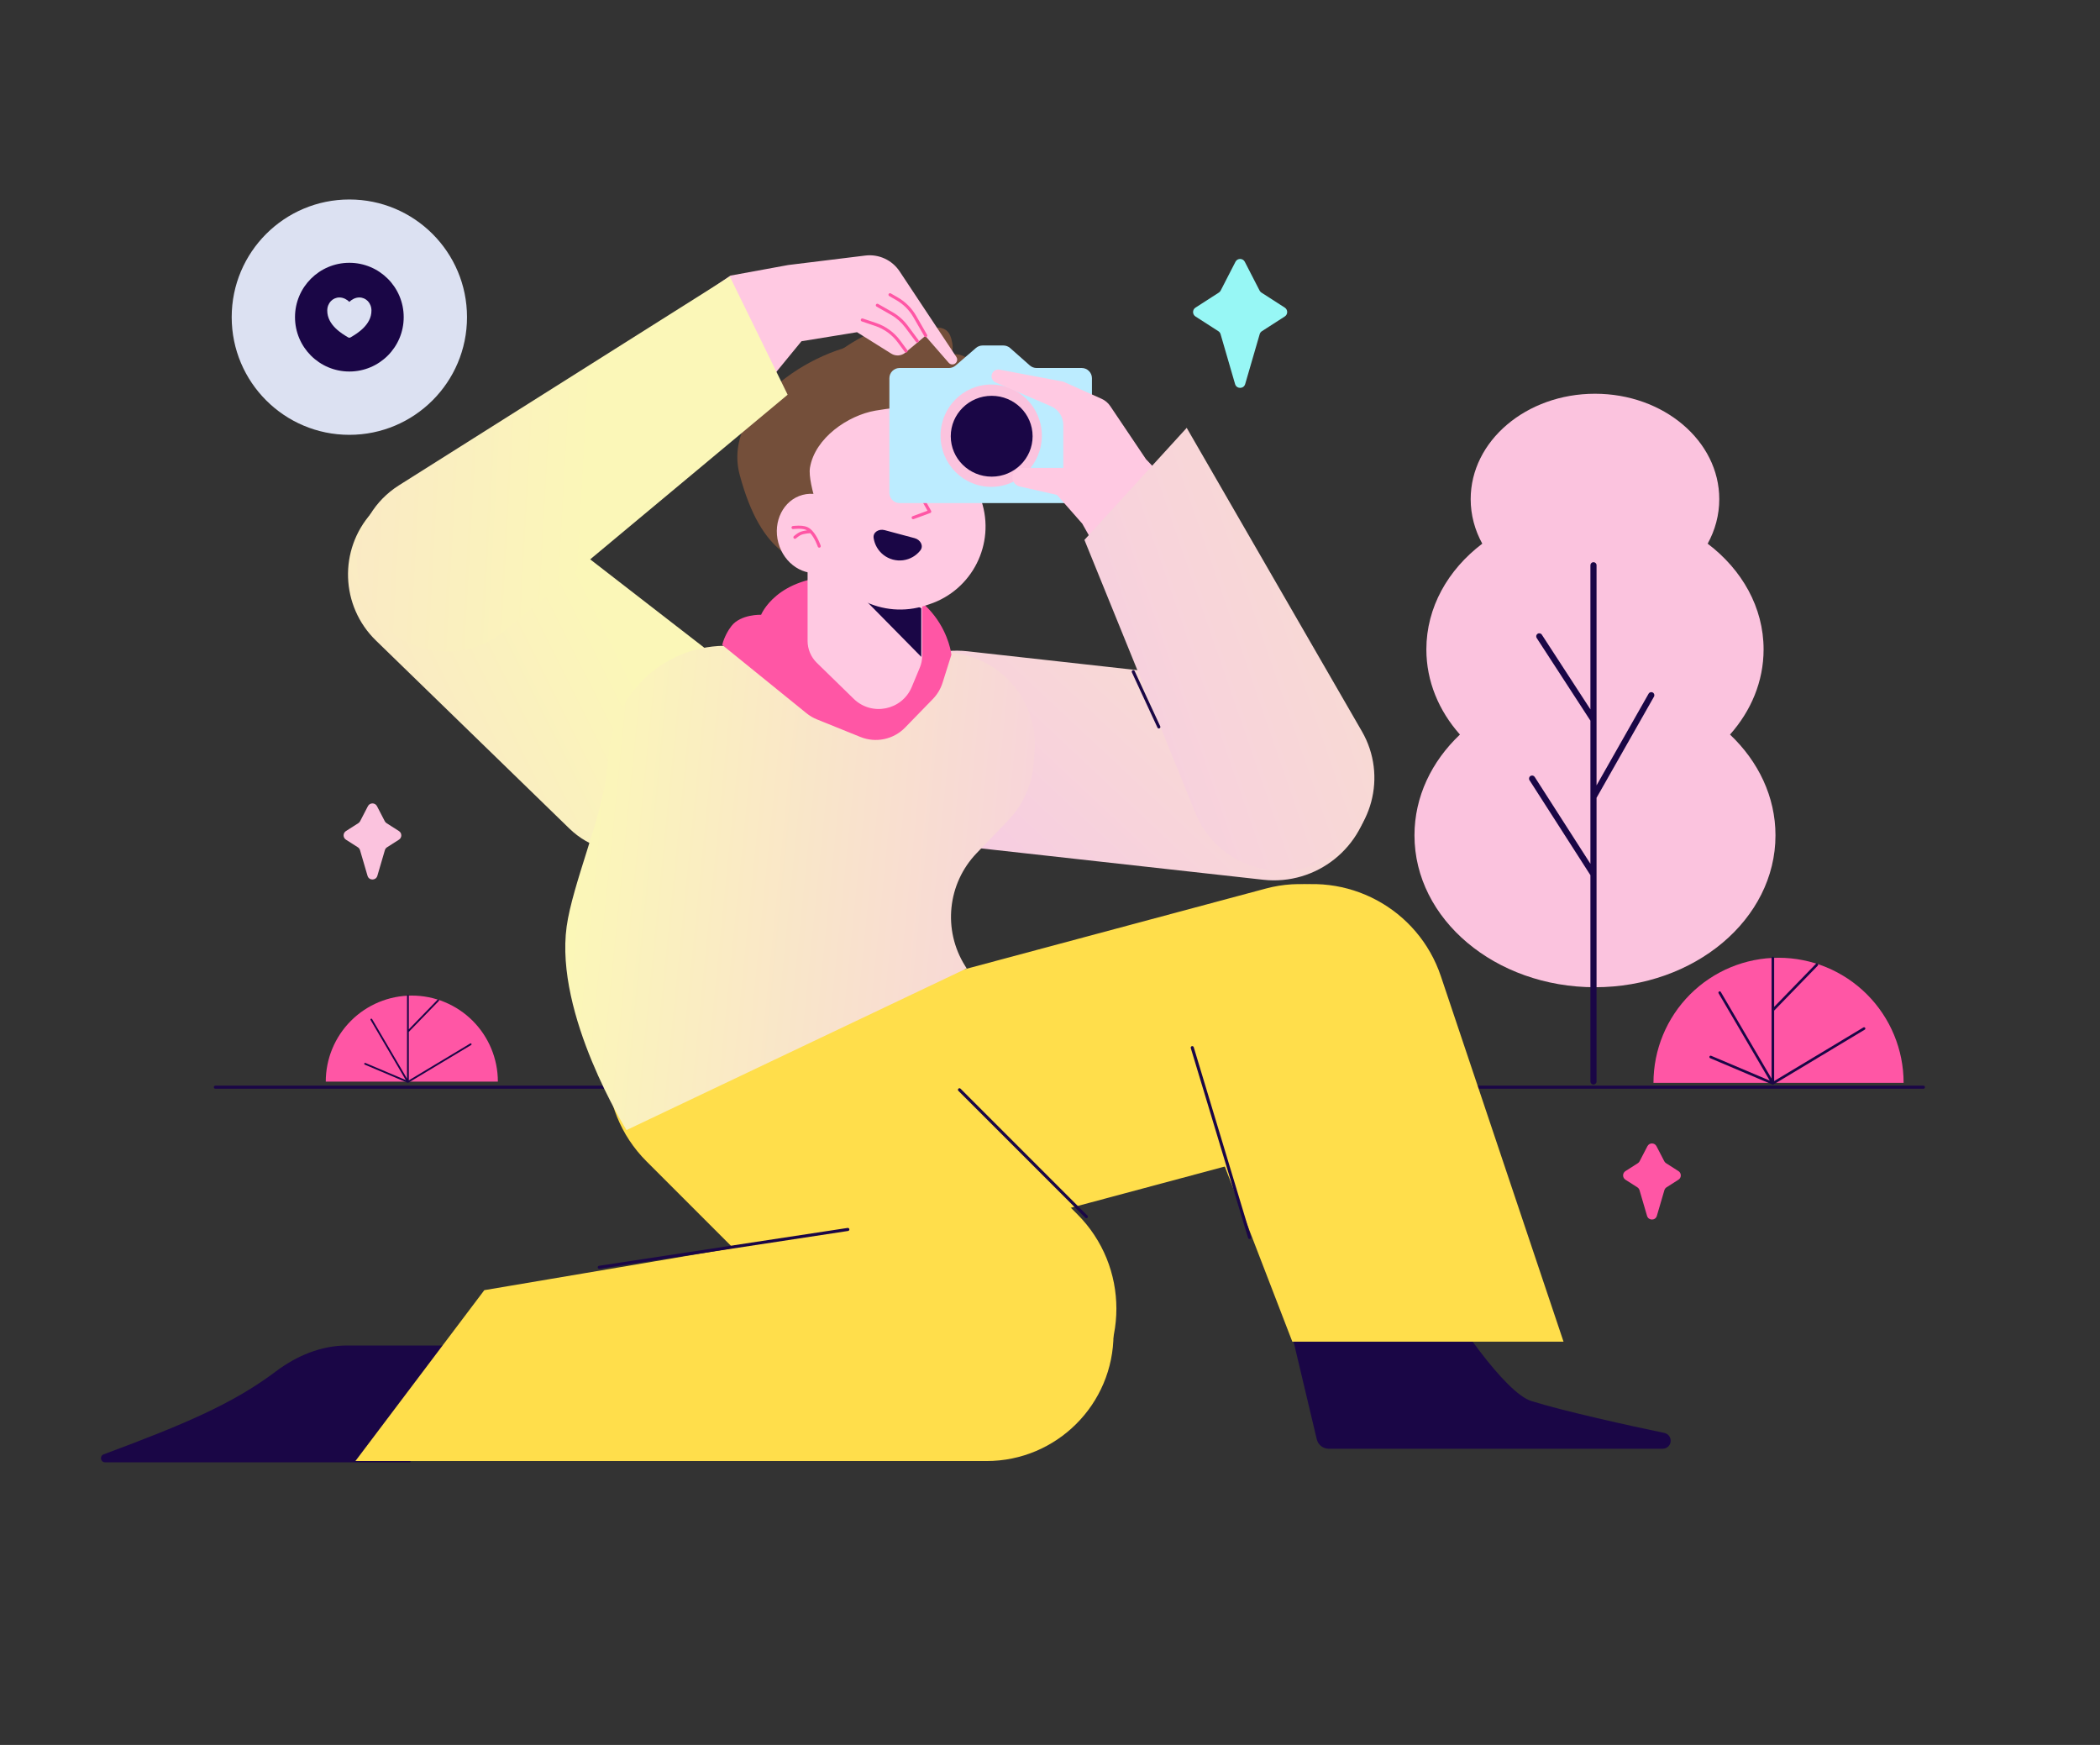 <svg width="390" height="324" viewBox="0 0 390 324" fill="none" xmlns="http://www.w3.org/2000/svg">
<rect x="0" y="0" width="390" height="324" fill="#333333" stroke="none"/>
<path fill-rule="evenodd" clip-rule="evenodd" d="M39.712 201.87C39.712 201.712 39.84 201.585 39.998 201.585H357.203C357.36 201.585 357.488 201.712 357.488 201.87C357.488 202.028 357.36 202.155 357.203 202.155H39.998C39.84 202.155 39.712 202.028 39.712 201.87Z" fill="#1A0646"/>
<path d="M284.391 260.142C279.544 258.622 270.187 245.063 264.964 236.012C262.754 232.179 258.321 229.795 253.97 230.593L246.045 232.05C240.908 232.992 237.609 238.05 238.816 243.133L244.542 267.248C244.788 268.275 245.705 269.001 246.764 269.001H308.789C309.73 269.001 310.433 268.137 310.241 267.217C310.119 266.638 309.671 266.187 309.091 266.068C302.825 264.766 290.475 262.049 284.391 260.142Z" fill="#1A0646"/>
<path d="M151.415 212.191C147.992 199.419 155.572 186.291 168.345 182.869L235.101 164.981C247.873 161.559 261.002 169.138 264.424 181.91C267.846 194.683 260.267 207.81 247.495 211.232L180.737 229.12C167.965 232.542 154.837 224.963 151.415 212.191Z" fill="#FFDE4B"/>
<path d="M237.315 165.016C250.115 161.586 263.375 168.703 267.591 181.266L290.37 249.124H240.003L220.399 198.272C215.037 184.363 222.916 168.874 237.315 165.016Z" fill="#FFDE4B"/>
<path fill-rule="evenodd" clip-rule="evenodd" d="M221.338 194.254C221.488 194.208 221.648 194.294 221.694 194.446L232.334 229.691C232.379 229.841 232.294 230.001 232.142 230.046C231.992 230.092 231.832 230.006 231.786 229.854L221.146 194.609C221.101 194.459 221.186 194.3 221.338 194.254Z" fill="#1A0646"/>
<path d="M76.148 271.525L92.108 249.835H64.424C59.626 249.835 55.081 251.754 51.245 254.636C43.249 260.646 34.384 264.406 19.248 270.045C18.453 270.342 18.663 271.525 19.511 271.525H76.148Z" fill="#1A0646"/>
<path d="M89.945 239.557L179.279 224.45C193.67 222.016 206.795 233.108 206.795 247.704C206.795 260.728 196.237 271.287 183.212 271.287H66.005L89.945 239.557Z" fill="#FFDE4B"/>
<path d="M120.06 180.54C129.751 170.849 145.464 170.849 155.155 180.54L200.061 225.446C209.753 235.138 209.753 250.851 200.061 260.541C190.371 270.233 174.658 270.233 164.966 260.541L120.06 215.636C110.369 205.944 110.368 190.232 120.06 180.54Z" fill="#FFDE4B"/>
<path fill-rule="evenodd" clip-rule="evenodd" d="M177.989 202.149C178.101 202.036 178.279 202.036 178.391 202.149L201.951 225.709C202.063 225.821 202.063 225.999 201.951 226.111C201.839 226.224 201.661 226.224 201.549 226.111L177.989 202.551C177.876 202.439 177.876 202.261 177.989 202.149Z" fill="#1A0646"/>
<path fill-rule="evenodd" clip-rule="evenodd" d="M157.737 228.241C157.761 228.397 157.654 228.543 157.498 228.566L111.328 235.596C111.172 235.621 111.027 235.513 111.003 235.359C110.98 235.203 111.086 235.057 111.242 235.034L157.412 228.004C157.568 227.979 157.713 228.087 157.737 228.241Z" fill="#1A0646"/>
<path d="M70.459 93.622L68.995 95.256C62.873 102.089 63.234 112.536 69.813 118.93L105.741 153.846C113.254 161.146 125.725 158.838 130.127 149.333L135.122 138.549C138.101 132.118 136.239 124.482 130.636 120.143L93.664 91.513C86.573 86.022 76.444 86.942 70.459 93.622Z" fill="url(#paint0_linear_1_258)"/>
<path d="M159.736 136.875C160.836 126.967 169.761 119.827 179.667 120.928L238.577 127.472C248.485 128.572 255.626 137.496 254.525 147.404C253.423 157.312 244.499 164.452 234.593 163.351L175.683 156.807C165.775 155.707 158.635 146.783 159.736 136.875Z" fill="url(#paint1_linear_1_258)"/>
<path d="M175.602 121.131L135.487 119.916C124.012 119.568 114.223 128.153 113.07 139.574L112.668 143.555C111.885 151.315 106.304 164.298 105.237 172.024C102.966 188.462 116.352 209.834 116.352 209.834L179.527 179.814L179.24 179.356C175.055 172.704 175.944 164.057 181.393 158.395L187.235 152.323C189.99 149.46 191.662 145.726 191.963 141.764L192.134 139.521C192.875 129.799 185.347 121.427 175.602 121.131Z" fill="url(#paint2_linear_1_258)"/>
<path d="M134.13 119.755L149.777 132.434C150.362 132.909 151.015 133.294 151.714 133.576L159.794 136.841C162.658 137.999 165.938 137.308 168.091 135.093L173.247 129.789C174.074 128.938 174.691 127.906 175.047 126.775L176.69 121.56C176.69 121.56 175.168 107.025 155.79 107.025C144.2 107.025 141.35 114.15 141.35 114.15C141.35 114.15 137.569 114.013 135.84 116.24C134.498 117.969 134.13 119.755 134.13 119.755Z" fill="#FF56A5"/>
<path d="M175.945 87.422C175.945 98.126 169.548 106.043 158.845 106.043C148.142 106.043 141.365 103.003 137.375 88.183C133.839 75.046 152.417 63.578 163.12 63.578C173.823 63.578 175.945 76.719 175.945 87.422Z" fill="#744F3A"/>
<path d="M149.98 92.993L171.26 108.383V121.778C171.26 122.531 171.112 123.276 170.821 123.97L169.33 127.553C167.521 131.89 161.909 133.036 158.546 129.756L151.699 123.076C150.6 122.003 149.98 120.532 149.98 118.996V92.993Z" fill="#FFC9E2"/>
<path d="M171.092 112.94L151.807 102.395L171.092 121.965V112.94Z" fill="#1A0646"/>
<path d="M149.314 92.33C146.688 84.356 151.023 75.764 158.997 73.138L159.647 72.924C167.622 70.298 176.213 74.633 178.839 82.607L182.265 93.009C184.891 100.983 180.555 109.575 172.582 112.201L171.931 112.415C163.958 115.041 155.365 110.706 152.739 102.732L149.314 92.33Z" fill="#FFC9E2"/>
<path d="M148.886 94.191C151.277 96.69 153.348 98.477 153.348 98.477C153.348 98.477 149.898 89.97 150.425 86.83C151.354 81.299 157.512 77.119 162.586 76.244C167.875 75.333 172.473 75.193 176.148 77.555C180.993 78.41 183.653 71 180.993 67.675C179.874 66.277 177.799 65.364 176.67 65.975C177.035 64.959 176.976 63.997 176.67 62.891C175.76 59.595 172.295 60.759 168.854 62.891C166.828 56.735 153.952 65.377 148.325 72.045C145.963 74.844 143.377 77.268 143.753 83.16C143.924 85.834 146.961 92.178 148.886 94.191Z" fill="#744F3A"/>
<path d="M157.393 97.329C158.453 101.282 156.435 105.257 152.888 106.208C149.34 107.158 145.606 104.724 144.547 100.771C143.487 96.818 145.505 92.843 149.052 91.892C152.6 90.942 156.334 93.376 157.393 97.329Z" fill="#FFC9E2"/>
<path fill-rule="evenodd" clip-rule="evenodd" d="M168.431 87.495C168.294 87.573 168.247 87.747 168.323 87.884L172.256 94.832L169.489 95.851C169.343 95.906 169.267 96.069 169.32 96.217C169.375 96.365 169.539 96.44 169.687 96.386L172.767 95.251C172.845 95.222 172.908 95.16 172.936 95.082C172.965 95.003 172.957 94.916 172.917 94.844L168.821 87.603C168.743 87.466 168.568 87.418 168.431 87.495Z" fill="#FF56A5"/>
<path d="M164.291 98.436C163.225 98.15 162.084 98.808 162.246 99.9C162.336 100.503 162.538 101.089 162.848 101.626C163.496 102.749 164.564 103.567 165.815 103.903C167.067 104.238 168.401 104.063 169.524 103.415C170.062 103.104 170.529 102.698 170.907 102.221C171.593 101.356 170.936 100.216 169.87 99.93L164.291 98.436Z" fill="#1A0646"/>
<path fill-rule="evenodd" clip-rule="evenodd" d="M147.317 98.239H147.317L147.32 98.238L147.332 98.237C147.343 98.235 147.359 98.233 147.381 98.231C147.424 98.226 147.487 98.219 147.565 98.212C147.723 98.197 147.942 98.182 148.188 98.177C148.692 98.169 149.263 98.208 149.655 98.369C149.73 98.4 149.804 98.437 149.877 98.481C149.855 98.484 149.833 98.486 149.811 98.489C149.381 98.543 148.822 98.648 148.409 98.86C148.19 98.972 147.944 99.148 147.762 99.288C147.67 99.36 147.589 99.425 147.532 99.472C147.504 99.496 147.481 99.515 147.465 99.528C147.457 99.535 147.451 99.54 147.447 99.544L147.442 99.548L147.44 99.55L147.44 99.55C147.44 99.55 147.44 99.55 147.626 99.766L147.44 99.55C147.321 99.653 147.308 99.833 147.411 99.952C147.514 100.071 147.694 100.084 147.813 99.981L147.814 99.98L147.818 99.977C147.821 99.974 147.827 99.969 147.834 99.963C147.848 99.951 147.869 99.933 147.896 99.911C147.949 99.867 148.024 99.807 148.11 99.74C148.287 99.604 148.498 99.454 148.669 99.367C148.988 99.204 149.462 99.108 149.882 99.055C150.088 99.028 150.271 99.014 150.403 99.006C150.434 99.004 150.461 99.002 150.486 99.001C150.9 99.46 151.239 100.056 151.481 100.56C151.609 100.827 151.708 101.064 151.774 101.233C151.808 101.318 151.833 101.385 151.849 101.431C151.858 101.454 151.864 101.472 151.868 101.484L151.873 101.497L151.874 101.499L151.874 101.5C151.924 101.649 152.086 101.729 152.235 101.679C152.384 101.629 152.464 101.467 152.414 101.318L152.144 101.409C152.414 101.318 152.414 101.318 152.414 101.318L152.414 101.317L152.413 101.316L152.412 101.312L152.406 101.296C152.402 101.282 152.394 101.263 152.385 101.237C152.367 101.187 152.34 101.114 152.305 101.024C152.234 100.845 152.13 100.595 151.995 100.313C151.726 99.754 151.326 99.048 150.811 98.513C150.539 98.232 150.226 97.987 149.872 97.842C149.365 97.634 148.693 97.599 148.178 97.608C147.915 97.612 147.681 97.629 147.513 97.644C147.429 97.652 147.361 97.659 147.314 97.665C147.291 97.667 147.272 97.67 147.259 97.671L147.244 97.673L147.24 97.674L147.238 97.674C147.238 97.674 147.238 97.674 147.277 97.956L147.238 97.674C147.083 97.696 146.974 97.84 146.995 97.996C147.017 98.151 147.161 98.26 147.317 98.239Z" fill="#FF56A5"/>
<path d="M165.17 70.23C165.17 69.181 166.021 68.33 167.07 68.33H176.234C176.69 68.33 177.13 68.166 177.474 67.868L181.246 64.612C181.59 64.314 182.031 64.15 182.487 64.15H186.342C186.803 64.15 187.252 64.319 187.599 64.626L191.251 67.854C191.599 68.161 192.045 68.33 192.509 68.33H200.89C201.939 68.33 202.79 69.181 202.79 70.23V91.51C202.79 92.559 201.939 93.41 200.89 93.41H167.07C166.021 93.41 165.17 92.559 165.17 91.51V70.23Z" fill="#BCECFF"/>
<path d="M193.485 80.9C193.485 86.147 189.275 90.4 184.08 90.4C178.885 90.4 174.675 86.147 174.675 80.9C174.675 75.653 178.885 71.4 184.08 71.4C189.275 71.4 193.485 75.653 193.485 80.9Z" fill="#FBC3DE"/>
<path d="M191.77 81C191.77 85.145 188.367 88.505 184.17 88.505C179.973 88.505 176.57 85.145 176.57 81C176.57 76.855 179.973 73.495 184.17 73.495C188.367 73.495 191.77 76.855 191.77 81Z" fill="#1A0646"/>
<path d="M214.849 104.305L217.42 102.373C221.061 99.638 221.494 94.338 218.349 91.047L212.834 85.276L206.185 75.397C205.788 74.807 205.235 74.34 204.586 74.05L197.47 70.864L185.633 68.633C184.548 68.429 183.748 69.625 184.353 70.549C184.487 70.755 184.679 70.916 184.905 71.014L195.171 75.427C196.566 76.027 197.47 77.4 197.47 78.918V86.877H189.766C189.066 86.877 188.436 87.294 188.16 87.937C187.729 88.941 188.316 90.089 189.38 90.33L196.296 91.895L200.991 97.232L203.666 101.968C205.923 105.964 211.181 107.063 214.849 104.305Z" fill="#FFC9E2"/>
<path d="M220.389 79.445L252.929 135.803C257.694 144.058 254.865 154.613 246.611 159.379C237.543 164.615 225.937 160.633 221.993 150.931L201.395 100.25L220.389 79.445Z" fill="url(#paint3_linear_1_258)"/>
<path fill-rule="evenodd" clip-rule="evenodd" d="M210.345 124.461C210.488 124.395 210.657 124.457 210.723 124.6L215.473 134.86C215.54 135.003 215.477 135.173 215.335 135.239C215.192 135.305 215.023 135.243 214.957 135.1L210.207 124.84C210.14 124.697 210.203 124.528 210.345 124.461Z" fill="#1A0646"/>
<path d="M177.611 66.279L167.073 50.388C165.675 48.281 163.206 47.144 160.696 47.452L146.385 49.209L135.649 51.175L129.632 55.268C124.843 58.527 124.393 65.419 128.718 69.272L131.108 71.402C133.846 73.842 137.801 74.353 141.069 72.688L141.298 72.571L148.846 63.361L159.166 61.684L165.521 65.662C166.336 66.173 167.389 66.1 168.128 65.483L171.846 62.375L176.19 67.362C176.359 67.557 176.606 67.669 176.864 67.669C177.579 67.669 178.006 66.874 177.611 66.279Z" fill="#FFC9E2"/>
<path fill-rule="evenodd" clip-rule="evenodd" d="M165.04 54.583C165.119 54.447 165.293 54.4 165.43 54.478L166.748 55.237C168.156 56.047 169.323 57.215 170.132 58.623L172.167 62.164C172.245 62.301 172.199 62.475 172.062 62.554C171.926 62.632 171.751 62.585 171.673 62.448L169.638 58.906C168.88 57.586 167.784 56.49 166.465 55.731L165.145 54.972C165.009 54.894 164.962 54.719 165.04 54.583ZM162.686 56.541C162.763 56.404 162.938 56.356 163.074 56.434L165.751 57.96C166.853 58.588 167.812 59.438 168.57 60.455L170.584 63.161C170.679 63.287 170.653 63.466 170.527 63.56C170.4 63.654 170.221 63.627 170.128 63.501L168.112 60.795C167.402 59.841 166.503 59.044 165.469 58.455L162.792 56.929C162.655 56.852 162.608 56.677 162.686 56.541ZM159.87 59.32C159.92 59.17 160.082 59.09 160.231 59.14L162.725 59.981C164.507 60.582 166.062 61.716 167.179 63.229L168.492 65.006C168.585 65.132 168.559 65.311 168.432 65.404C168.306 65.498 168.128 65.471 168.034 65.344L166.722 63.568C165.674 62.148 164.215 61.085 162.543 60.521L160.049 59.681C159.9 59.63 159.819 59.469 159.87 59.32Z" fill="#FF56A5"/>
<path d="M146.277 73.291L135.535 51.346L74.1 90.109C64.972 95.869 63.611 108.639 71.319 116.194C77.45 122.203 87.136 122.592 93.73 117.095L146.277 73.291Z" fill="url(#paint4_linear_1_258)"/>
<path fill-rule="evenodd" clip-rule="evenodd" d="M317.138 100.948C318.522 98.437 319.293 95.635 319.293 92.681C319.293 81.872 308.959 73.11 296.21 73.11C283.461 73.11 273.127 81.872 273.127 92.681C273.127 95.635 273.898 98.437 275.281 100.948C268.905 105.78 264.896 112.787 264.896 120.582C264.896 126.512 267.216 131.986 271.132 136.392C265.878 141.372 262.688 147.926 262.688 155.108C262.688 170.683 277.696 183.31 296.21 183.31C314.724 183.31 329.732 170.683 329.732 155.108C329.732 147.926 326.542 141.372 321.288 136.392C325.204 131.986 327.524 126.512 327.524 120.582C327.524 112.787 323.515 105.78 317.138 100.948Z" fill="#FBC3DE"/>
<path fill-rule="evenodd" clip-rule="evenodd" d="M295.932 104.383C296.248 104.383 296.502 104.638 296.502 104.953V145.829L306.172 128.801C306.327 128.527 306.675 128.431 306.949 128.587C307.222 128.742 307.319 129.09 307.163 129.364L296.502 148.138V200.808C296.502 201.123 296.248 201.378 295.932 201.378C295.617 201.378 295.362 201.123 295.362 200.808V162.5L284.054 144.875C283.883 144.61 283.961 144.258 284.225 144.088C284.489 143.918 284.842 143.995 285.013 144.26L295.362 160.389V133.812L285.386 118.468C285.213 118.204 285.289 117.851 285.551 117.68C285.815 117.508 286.168 117.583 286.341 117.847L295.362 131.72V104.953C295.362 104.638 295.617 104.383 295.932 104.383Z" fill="#1A0646"/>
<path d="M353.528 201.065C353.528 194.905 351.08 188.996 346.726 184.64C342.369 180.284 336.46 177.837 330.3 177.837C324.14 177.837 318.231 180.284 313.875 184.64C309.52 188.996 307.073 194.905 307.073 201.065H330.3H353.528Z" fill="#FF56A5"/>
<path fill-rule="evenodd" clip-rule="evenodd" d="M329.246 177.645C329.379 177.645 329.487 177.753 329.487 177.885V186.957L337.245 178.962C337.338 178.867 337.49 178.865 337.585 178.957C337.68 179.05 337.684 179.202 337.591 179.297L329.487 187.647V200.73L346.061 190.774C346.175 190.705 346.321 190.742 346.389 190.856C346.458 190.97 346.422 191.117 346.308 191.186L329.371 201.361C329.305 201.401 329.223 201.406 329.153 201.376L317.601 196.482C317.479 196.43 317.422 196.288 317.473 196.166C317.525 196.045 317.667 195.988 317.789 196.039L328.672 200.65L319.168 184.436C319.1 184.321 319.14 184.174 319.254 184.107C319.368 184.04 319.516 184.078 319.582 184.193L329.006 200.27V177.885C329.006 177.753 329.115 177.645 329.246 177.645Z" fill="#1A0646"/>
<path d="M92.461 200.839C92.461 196.601 90.777 192.536 87.78 189.539C84.783 186.542 80.718 184.859 76.48 184.859C72.241 184.859 68.177 186.542 65.18 189.539C62.183 192.536 60.499 196.601 60.499 200.839H76.48H92.461Z" fill="#FF56A5"/>
<path fill-rule="evenodd" clip-rule="evenodd" d="M75.757 184.72C75.848 184.72 75.922 184.794 75.922 184.885V191.127L81.26 185.626C81.323 185.561 81.428 185.559 81.493 185.623C81.559 185.686 81.561 185.791 81.497 185.857L75.922 191.601V200.602L87.324 193.753C87.403 193.705 87.504 193.732 87.551 193.81C87.598 193.888 87.573 193.988 87.495 194.036L75.842 201.037C75.796 201.064 75.741 201.068 75.692 201.047L67.744 197.68C67.66 197.644 67.621 197.547 67.657 197.463C67.692 197.378 67.789 197.34 67.874 197.376L75.362 200.547L68.822 189.392C68.776 189.313 68.802 189.212 68.881 189.166C68.96 189.12 69.061 189.146 69.107 189.225L75.591 200.287V184.885C75.591 184.794 75.665 184.72 75.757 184.72Z" fill="#1A0646"/>
<path d="M86.73 58.89C86.73 70.957 76.948 80.74 64.88 80.74C52.813 80.74 43.03 70.957 43.03 58.89C43.03 46.822 52.813 37.04 64.88 37.04C76.948 37.04 86.73 46.822 86.73 58.89Z" fill="#DCE1F2"/>
<path d="M64.88 68.983C70.454 68.983 74.973 64.464 74.973 58.89C74.973 53.316 70.454 48.797 64.88 48.797C59.306 48.797 54.787 53.316 54.787 58.89C54.787 64.464 59.306 68.983 64.88 68.983Z" fill="#1A0646"/>
<path d="M66.727 55.234C67.974 55.234 68.984 56.253 68.984 57.68C68.984 60.352 66.286 61.952 65.1 62.647C64.964 62.726 64.796 62.726 64.66 62.647C63.474 61.952 60.776 60.352 60.776 57.68C60.776 56.253 61.802 55.234 63.033 55.234C63.797 55.234 64.469 55.642 64.88 56.049C65.29 55.642 65.963 55.234 66.727 55.234Z" fill="#DCE1F2"/>
<path d="M305.948 212.827C306.302 212.143 307.28 212.143 307.634 212.827L309.083 215.622C309.159 215.77 309.275 215.895 309.416 215.985L311.711 217.45C312.296 217.822 312.296 218.677 311.711 219.051L309.501 220.461C309.307 220.585 309.165 220.775 309.1 220.995L307.702 225.762C307.436 226.672 306.146 226.672 305.88 225.762L304.482 220.995C304.417 220.775 304.274 220.585 304.081 220.461L301.871 219.051C301.286 218.677 301.286 217.822 301.871 217.45L304.166 215.985C304.307 215.895 304.423 215.77 304.499 215.622L305.948 212.827Z" fill="#FF56A5"/>
<path d="M68.326 149.688C68.68 149.005 69.658 149.005 70.012 149.688L71.461 152.483C71.538 152.631 71.653 152.757 71.794 152.846L74.089 154.311C74.674 154.685 74.674 155.539 74.089 155.913L71.879 157.323C71.685 157.447 71.543 157.637 71.478 157.857L70.081 162.623C69.814 163.534 68.524 163.534 68.257 162.623L66.86 157.857C66.795 157.637 66.653 157.447 66.459 157.323L64.249 155.913C63.664 155.539 63.664 154.685 64.249 154.311L66.544 152.846C66.685 152.757 66.8 152.631 66.877 152.483L68.326 149.688Z" fill="#FBC3DE"/>
<path d="M229.444 48.609C229.806 47.904 230.813 47.904 231.176 48.609L233.924 53.953C234.004 54.105 234.119 54.235 234.264 54.327L238.602 57.118C239.2 57.503 239.2 58.378 238.602 58.763L234.351 61.498C234.154 61.625 234.007 61.82 233.943 62.046L231.247 71.316C230.973 72.254 229.647 72.254 229.373 71.316L226.677 62.046C226.613 61.82 226.466 61.625 226.269 61.498L222.018 58.763C221.42 58.378 221.42 57.503 222.018 57.118L226.356 54.327C226.5 54.235 226.616 54.105 226.696 53.953L229.444 48.609Z" fill="#97F7F5"/>
<defs>
<linearGradient id="paint0_linear_1_258" x1="122.542" y1="133.923" x2="-4.139" y2="197.406" gradientUnits="userSpaceOnUse">
<stop stop-color="#FBF7B8"/>
<stop offset="1" stop-color="#F7CDE1"/>
</linearGradient>
<linearGradient id="paint1_linear_1_258" x1="317.129" y1="61.832" x2="206.15" y2="180.402" gradientUnits="userSpaceOnUse">
<stop stop-color="#FBF7B8"/>
<stop offset="1" stop-color="#F7CDE1"/>
</linearGradient>
<linearGradient id="paint2_linear_1_258" x1="112.552" y1="105.429" x2="213.955" y2="115.552" gradientUnits="userSpaceOnUse">
<stop stop-color="#FBF7B8"/>
<stop offset="1" stop-color="#F7CDE1"/>
</linearGradient>
<linearGradient id="paint3_linear_1_258" x1="378.285" y1="95.784" x2="203.211" y2="156.24" gradientUnits="userSpaceOnUse">
<stop stop-color="#FBF7B8"/>
<stop offset="1" stop-color="#F7CDE1"/>
</linearGradient>
<linearGradient id="paint4_linear_1_258" x1="107.707" y1="126.776" x2="-32.719" y2="118.981" gradientUnits="userSpaceOnUse">
<stop stop-color="#FBF7B8"/>
<stop offset="1" stop-color="#F7CDE1"/>
</linearGradient>
</defs>
</svg>
